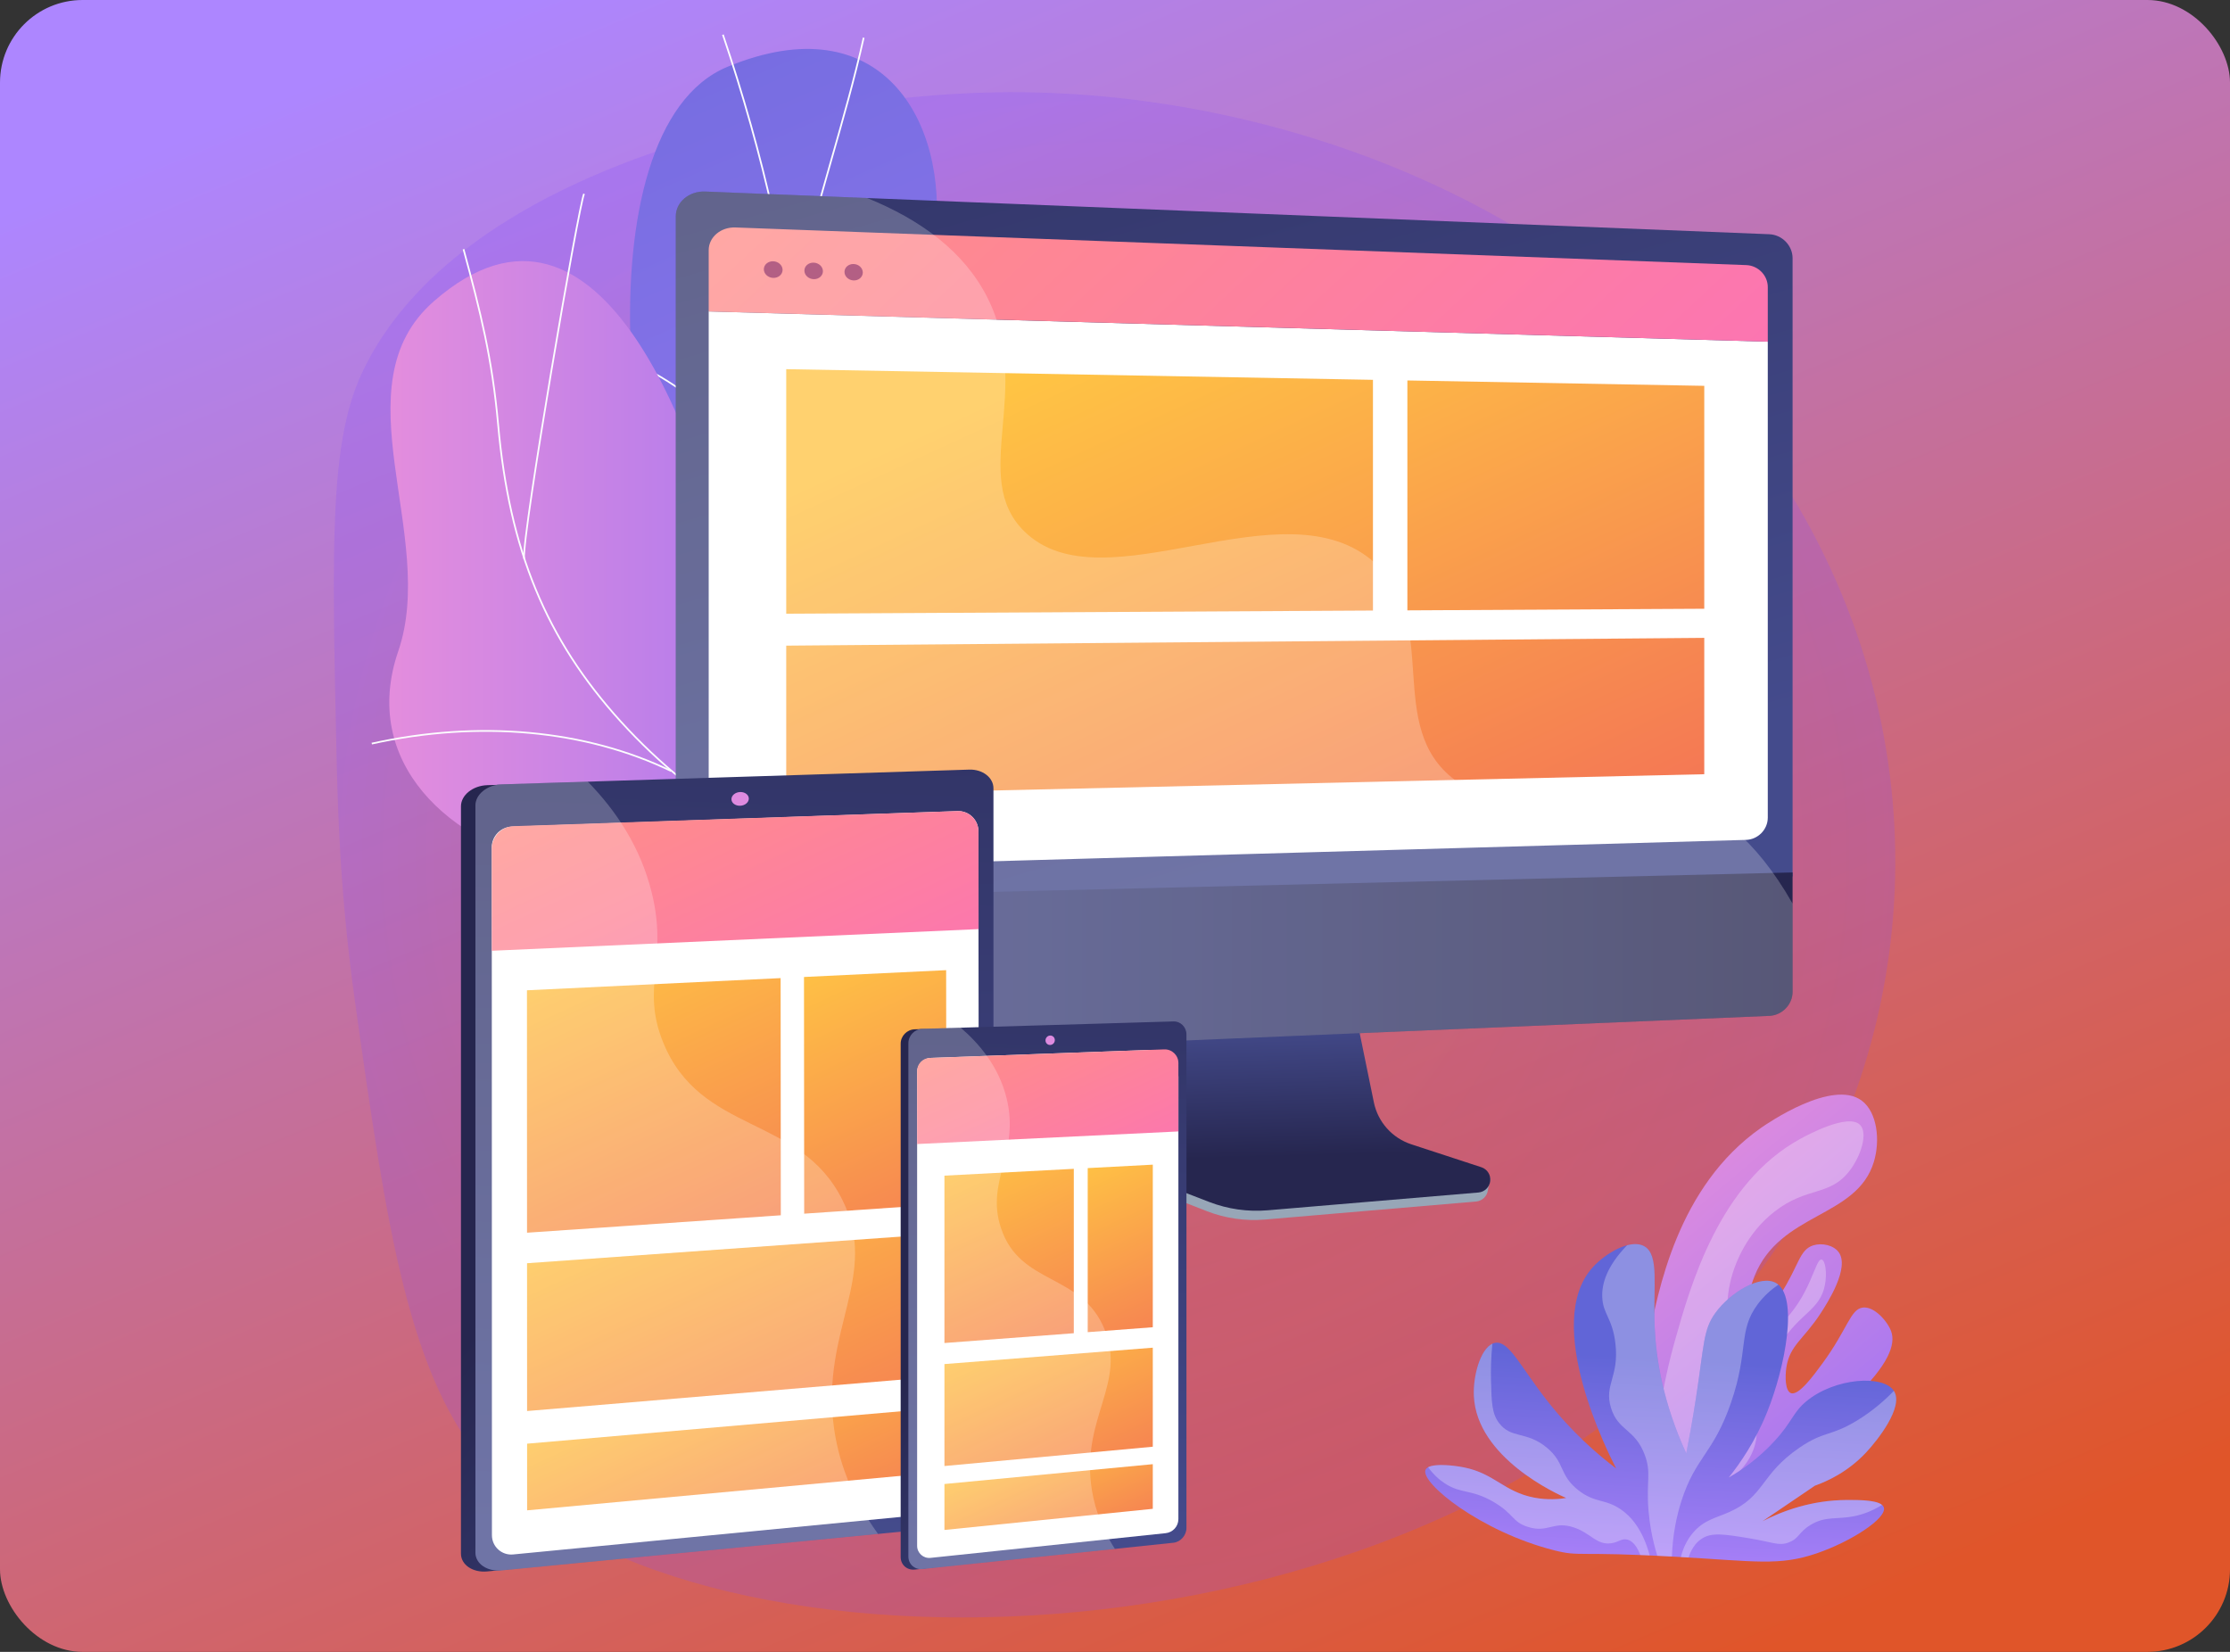 <svg width="648" height="480" viewBox="0 0 648 480" fill="none" xmlns="http://www.w3.org/2000/svg">
<rect x="0" y="0" width="648" height="480" fill="#333333" stroke="none"/>
<rect width="648" height="480" rx="24" fill="url(#paint0_linear)"/>
<path opacity="0.2" d="M289.472 26.827C227.948 27.869 132.759 50.313 105.359 107.99C95.789 128.134 96.438 157.75 97.734 216.979C98.114 234.387 98.745 259.761 103.181 291.245C112.394 356.645 118.664 401.168 142.4 427.094C201.873 492.053 416.705 490.176 508.445 373.228C558.489 309.431 566.188 218.68 520.428 143.676C470.047 61.101 371.836 25.431 289.472 26.827Z" fill="url(#paint1_radial)"/>
<path d="M239.717 275.82C237.985 283.147 235.736 288.977 233.71 296.056C265.103 291.148 296.269 292.159 328.107 287.239C304.179 253.353 283.253 239.474 291.27 192.077C295.033 169.834 308.978 127.094 298.206 106.8C285.933 83.68 269.263 91.458 271.782 69.446C275.719 35.042 255.997 0.964 211.401 19.407C167.389 37.608 180.873 160.313 209.918 191.358C229.333 222.72 248.763 237.558 239.717 275.82Z" fill="url(#paint2_linear)"/>
<path d="M287.534 313.075C284.076 301.889 279.697 290.842 275.462 280.158L273.861 276.113C270.468 267.523 267.587 259.778 265.043 252.946C263.614 249.103 262.263 245.471 260.924 241.962C256.852 231.286 253.977 223.807 252.536 220.059C252.042 218.771 251.715 217.924 251.569 217.539C240.361 188.129 235.972 144.036 233.614 120.35C233.359 117.784 233.129 115.49 232.923 113.521C229.357 79.689 221.587 44.913 209.828 10.159L210.299 10C222.07 44.79 229.848 79.601 233.417 113.468C233.625 115.438 233.853 117.732 234.108 120.3C236.465 143.964 240.85 188.013 252.034 217.362C252.18 217.747 252.505 218.594 253 219.88C254.441 223.628 257.317 231.108 261.389 241.785C262.729 245.296 264.079 248.929 265.51 252.773C268.052 259.603 270.932 267.344 274.322 275.929L275.924 279.974C280.162 290.668 284.545 301.723 288.008 312.928L287.534 313.075Z" fill="#FCFDFE"/>
<path d="M261.089 233.529C254.612 213.748 254.988 187.905 262.177 158.793C268.167 134.541 278.792 108.834 291.328 88.265L291.753 88.523C279.241 109.05 268.636 134.707 262.659 158.912C255.492 187.933 255.113 213.682 261.561 233.375L261.089 233.529Z" fill="#FCFDFE"/>
<path d="M229.167 98.92L228.676 98.845C231.423 81.055 236.44 63.503 241.292 46.531C244.613 34.912 248.047 22.897 250.727 10.902L251.212 11.011C248.529 23.021 245.093 35.042 241.769 46.667C236.923 63.625 231.909 81.16 229.167 98.92Z" fill="#FCFDFE"/>
<path d="M236.667 156.657C224.819 134.57 198.917 110.358 181.237 104.844L181.385 104.372C199.169 109.919 225.206 134.242 237.107 156.425L236.667 156.657Z" fill="#FCFDFE"/>
<path d="M213.481 174.321C222.242 216.662 246.711 207.454 278.464 197.062C273.146 236.977 269.44 276.039 265.817 315.692C244.462 322.333 229.041 326.693 216.948 302.422C203.272 274.974 196.291 258.68 163.13 252.037C129.968 245.393 104.762 221.176 115.72 189.245C127.249 155.641 98.022 112.071 126.093 87.525C175.009 44.754 204.36 130.232 213.481 174.321Z" fill="url(#paint3_linear)"/>
<path d="M262.8 264.785C229.907 248.98 202.939 234.899 180.204 209.832C158.453 185.847 147.772 159.964 144.488 123.287C142.786 104.259 139.41 90.817 134.455 72.483L134.935 72.353C139.896 90.713 143.275 104.174 144.983 123.244C148.255 159.805 158.898 185.601 180.572 209.499C203.244 234.5 230.171 248.558 263.015 264.339L262.8 264.785Z" fill="#FCFDFE"/>
<path d="M221.267 317.549L220.882 317.237C228.449 307.928 236.607 300.356 245.823 294.085C250.534 290.88 255.367 288.701 261.174 286.416L261.356 286.877C255.58 289.149 250.775 291.315 246.103 294.494C236.926 300.737 228.803 308.279 221.267 317.549Z" fill="#FCFDFE"/>
<path d="M194.912 224.267C170.06 212.27 139.224 209.445 108.084 216.315L107.977 215.831C139.224 208.937 170.174 211.773 195.126 223.82L194.912 224.267Z" fill="#FCFDFE"/>
<path d="M152.054 162.408C151.662 159.189 155.854 132.246 159.908 108.102C163.979 83.862 168.678 57.824 169.496 56.21L169.94 56.434C169.238 57.819 164.958 81.034 160.398 108.185C156.349 132.295 152.16 159.183 152.545 162.35L152.054 162.408Z" fill="#FCFDFE"/>
<path d="M409.43 334.953C403.859 333.109 399.694 328.389 398.52 322.587L390.41 282.525L321.04 284.984L312.503 326.72C311.307 332.565 316.093 338.43 321.606 340.582L350.629 351.917C356.028 354.026 361.83 354.865 367.596 354.373L428.933 349.135C430.727 348.982 432.164 347.575 432.373 345.77C432.581 343.965 433.838 341.939 432.127 341.373L409.43 334.953Z" fill="#97A6B7"/>
<path d="M410.116 332.516C404.55 330.695 400.39 326.035 399.218 320.305L391.116 280.746L323.436 283.176L314.906 324.388C313.711 330.16 316.872 335.946 322.379 338.073L351.372 349.265C356.764 351.346 362.562 352.175 368.323 351.69L429.598 346.518C431.389 346.367 432.826 344.978 433.034 343.196C433.243 341.413 432.166 339.732 430.457 339.172L410.116 332.516Z" fill="url(#paint4_linear)"/>
<path d="M520.894 254.669V75.031C520.894 71.348 517.853 68.212 514.126 68.063L204.936 55.657C200.232 55.468 196.37 58.713 196.37 62.869V261.396L520.894 254.669Z" fill="url(#paint5_linear)"/>
<path d="M205.933 90.497V245.575C205.933 249.446 209.517 252.511 213.887 252.387L507.327 244.057C510.83 243.958 513.687 241.052 513.687 237.6V99.288L205.933 90.497Z" fill="white"/>
<path d="M513.689 99.288V83.415C513.689 80.034 510.888 77.162 507.459 77.034L213.724 66.097C209.444 65.938 205.933 68.909 205.933 72.7V90.497L513.689 99.288Z" fill="url(#paint6_linear)"/>
<path d="M227.405 78.424C227.405 79.756 226.189 80.798 224.686 80.751C223.18 80.704 221.959 79.583 221.959 78.245C221.959 76.909 223.18 75.867 224.686 75.919C226.187 75.969 227.405 77.091 227.405 78.424Z" fill="#9D3060"/>
<path d="M239.127 78.809C239.127 80.133 237.925 81.169 236.439 81.124C234.951 81.076 233.744 79.961 233.744 78.633C233.744 77.306 234.952 76.269 236.439 76.32C237.925 76.369 239.127 77.484 239.127 78.809Z" fill="#9D3060"/>
<path d="M250.714 79.188C250.714 80.505 249.525 81.536 248.057 81.49C246.586 81.443 245.393 80.336 245.393 79.015C245.393 77.693 246.586 76.664 248.057 76.715C249.527 76.763 250.714 77.87 250.714 79.188Z" fill="#9D3060"/>
<path d="M196.37 261.396V301.044C196.37 305.2 200.23 308.438 204.936 308.238L514.126 295.191C517.853 295.033 520.894 291.891 520.894 288.208V253.517L196.37 261.396Z" fill="url(#paint7_linear)"/>
<path d="M398.957 177.411L228.464 178.333V107.274L398.957 110.37V177.411Z" fill="url(#paint8_linear)"/>
<path d="M495.231 176.89L408.96 177.358V110.552L495.231 112.118V176.89Z" fill="url(#paint9_linear)"/>
<path d="M495.231 224.97L228.464 231.078V187.613L495.231 185.349V224.97Z" fill="url(#paint10_linear)"/>
<g opacity="0.48">
<path opacity="0.48" d="M487.406 231.477C462.011 222.916 441.003 240.379 422.749 226.629C402.169 211.127 418.803 181.348 399.767 163.802C373.324 139.43 320.456 177.228 297.496 154.25C281.709 138.453 300.332 113.162 286.965 86.559C280.167 73.033 267.433 63.81 251.972 57.543L204.936 55.655C200.232 55.467 196.371 58.712 196.371 62.867V261.394V301.043C196.371 305.198 200.232 308.436 204.936 308.237L514.126 295.189C517.853 295.032 520.894 291.889 520.894 288.206V262.573C510.007 243.359 497.986 235.045 487.406 231.477Z" fill="white"/>
</g>
<path d="M284.559 229.297V437.114C284.559 440.222 281.152 441.133 277.288 441.508L143.623 456.428L141.581 456.626C137.387 457.032 133.948 454.709 133.948 451.461V234.301C133.948 231.053 137.387 228.289 141.581 228.156L144.354 228.068L278.492 228.506C282.354 228.383 284.559 226.189 284.559 229.297Z" fill="url(#paint11_linear)"/>
<path d="M288.681 229.06V436.82C288.681 439.927 285.528 442.774 281.664 443.149L145.778 456.323C141.586 456.729 138.15 454.406 138.15 451.159V234.061C138.15 230.815 141.587 228.05 145.778 227.917L281.664 223.634C285.528 223.51 288.681 225.953 288.681 229.06Z" fill="url(#paint12_linear)"/>
<path d="M148.73 240.201L278.259 235.689C281.557 235.574 284.292 238.208 284.297 241.502L284.539 432.259C284.544 435.839 281.82 438.839 278.249 439.185L149.102 451.693C145.804 452.013 142.947 449.426 142.947 446.118L142.896 246.23C142.896 242.98 145.476 240.313 148.73 240.201Z" fill="white"/>
<path d="M153.124 287.758L226.836 284.218L226.888 353.136L153.146 358.202L153.124 287.758Z" fill="url(#paint13_linear)"/>
<path d="M153.15 367.07L275.013 358.381L275.056 399.79L153.163 410.016L153.15 367.07Z" fill="url(#paint14_linear)"/>
<path d="M149.253 240.072L278.202 235.69C281.55 235.576 284.326 238.253 284.331 241.595L284.362 269.977L142.903 276.275L142.895 246.64C142.896 243.098 145.708 240.193 149.253 240.072Z" fill="url(#paint15_linear)"/>
<path d="M153.166 419.505L275.065 408.938L275.085 427.615L153.171 438.875L153.166 419.505Z" fill="url(#paint16_linear)"/>
<path d="M233.626 283.892L274.932 281.908L275.003 349.831L233.682 352.67L233.626 283.892Z" fill="url(#paint17_linear)"/>
<path d="M217.594 232.058C217.594 233.159 216.465 234.089 215.072 234.136C213.677 234.183 212.545 233.329 212.545 232.227C212.545 231.125 213.677 230.195 215.072 230.149C216.465 230.104 217.594 230.959 217.594 232.058Z" fill="#DE8BDF"/>
<g opacity="0.48">
<path opacity="0.48" d="M244.755 348.614C232.392 323.85 203.5 329.762 192.645 302.755C186.17 286.645 194.231 279.004 189.376 259.349C186.092 246.048 178.92 235.449 170.794 227.127L145.78 227.916C141.589 228.047 138.151 230.813 138.151 234.059V451.159C138.151 454.406 141.589 456.729 145.78 456.323L255.133 445.72C247.036 434.489 243.569 423.925 242.32 414.761C238.445 386.335 255.736 370.61 244.755 348.614Z" fill="white"/>
</g>
<path d="M342.54 300.734V444.154C342.54 446.298 340.704 446.892 338.621 447.11L266.89 455.974L265.799 456.088C263.558 456.323 261.72 454.69 261.72 452.458V303.268C261.72 301.038 263.558 299.158 265.799 299.092L267.28 299.048L339.268 300.15C341.352 300.092 342.54 298.59 342.54 300.734Z" fill="url(#paint18_linear)"/>
<path d="M344.762 300.596V443.995C344.762 446.139 343.061 448.072 340.979 448.29L268.043 455.927C265.802 456.162 263.966 454.529 263.966 452.298V303.13C263.966 300.9 265.802 299.02 268.043 298.954L340.979 296.808C343.062 296.746 344.762 298.452 344.762 300.596Z" fill="url(#paint19_linear)"/>
<path d="M270.468 307.407L334.265 305.08C338.722 304.917 342.424 308.479 342.424 312.931L342.417 441.419C342.417 443.523 340.825 445.287 338.729 445.508L270.385 452.687C268.31 452.905 266.503 451.282 266.503 449.199L266.5 311.516C266.498 309.305 268.253 307.489 270.468 307.407Z" fill="white"/>
<path d="M274.436 341.62L312.03 339.638L312.028 387.407L274.437 390.253L274.436 341.62Z" fill="url(#paint20_linear)"/>
<path d="M274.438 396.372L334.984 391.611L334.982 420.387L274.438 425.995V396.372Z" fill="url(#paint21_linear)"/>
<path d="M274.438 431.219L334.982 425.461V438.432L274.438 444.573V431.219Z" fill="url(#paint22_linear)"/>
<path d="M316.072 339.425L334.987 338.427L334.983 385.668L316.071 387.1L316.072 339.425Z" fill="url(#paint23_linear)"/>
<path d="M270.16 307.419L338.304 304.932C340.553 304.849 342.422 306.648 342.422 308.894L342.42 328.775L266.498 332.435V311.209C266.498 309.169 268.116 307.493 270.16 307.419Z" fill="url(#paint24_linear)"/>
<path d="M306.515 302.234C306.515 302.992 305.909 303.625 305.161 303.65C304.413 303.674 303.804 303.078 303.804 302.32C303.804 301.562 304.411 300.927 305.161 300.905C305.909 300.882 306.515 301.476 306.515 302.234Z" fill="#DE8BDF"/>
<g opacity="0.48">
<path opacity="0.48" d="M321.05 386.482C314.394 369.779 296.454 373.725 290.865 356.845C286.303 343.067 296.451 334.994 292.478 319.039C290.248 310.087 284.765 303.437 279.158 298.627L268.043 298.955C265.802 299.022 263.966 300.9 263.966 303.132V452.299C263.966 454.53 265.802 456.162 268.043 455.929L323.961 450.074C319.473 443.013 317.671 436.559 317.033 431.201C314.714 411.698 327.148 401.782 321.05 386.482Z" fill="white"/>
</g>
<path d="M479.481 448.283C474.333 422.864 476.549 402.434 478.888 390.099C481.725 375.134 487.492 344.709 511.697 327.75C513.605 326.414 532.542 313.401 541.046 319.864C545.431 323.196 546.433 331.247 544.515 337.599C539.564 354.004 517.238 352.185 509.82 370.854C507.35 377.071 506.893 384.657 508.616 385.373C510.737 386.253 516.786 376.976 517.362 376.093C522.754 367.822 522.805 363.14 526.916 361.87C529.44 361.09 532.768 361.821 534.257 363.815C537.646 368.35 530.95 378.69 529.078 381.579C524.181 389.137 520.094 390.856 519.097 397.29C518.669 400.061 518.746 404.158 520.391 404.797C522.615 405.662 526.862 399.871 529.586 396.156C536.909 386.171 537.69 380.365 541.333 379.949C544.73 379.562 548.559 384.098 549.542 386.864C552.225 394.409 541.439 410.469 479.481 448.283Z" fill="url(#paint25_linear)"/>
<path opacity="0.28" d="M480.258 443.925C479.488 420.303 483.316 401.577 486.782 389.291C491.237 373.494 499.618 343.788 523.133 330.932C524.804 330.018 537.096 323.296 540.531 326.896C542.822 329.295 540.791 335.883 537.424 340.245C531.678 347.687 525.061 344.734 515.676 352.041C507.257 358.596 504.299 367.424 503.559 369.736C500.815 378.307 502.24 385.655 502.627 388.362C504.096 398.64 501.084 415.485 480.258 443.925Z" fill="white"/>
<path opacity="0.28" d="M488.643 438.026C501.828 426.227 504.876 416.56 505.11 409.777C505.292 404.492 503.862 398.219 507.906 392.392C510.494 388.665 512.443 389.265 516.916 385.252C526.257 376.871 527.418 365.569 529.343 366.005C530.414 366.249 530.971 369.954 530.276 373.456C528.84 380.68 523.186 381.437 517.537 390.219C513.678 396.218 512.34 402.052 511.634 405.12C509.914 412.609 511.082 415.236 510.081 419.4C508.784 424.796 504.085 431.761 488.643 438.026Z" fill="white"/>
<path d="M487.404 452.39C510.258 453.699 517.052 455.068 527.824 451.4C537.946 447.954 548.327 441.168 547.415 438.054C546.76 435.819 540.408 435.85 536.613 435.868C526.43 435.914 518.031 439.031 512.138 442.046C517.219 438.6 522.303 435.152 527.385 431.706C530.933 430.436 536.939 427.745 542.259 422.057C545.589 418.496 553.244 408.85 550.365 404.216C547.361 399.375 533.088 400.352 524.858 407.218C520.909 410.512 520.904 413.034 515.612 418.786C510.803 424.012 505.837 427.332 502.35 429.333C505.619 425.251 510.063 418.873 513.519 410.279C518.77 397.22 522.735 376.559 516.056 372.803C511.624 370.312 502.84 375.446 498.447 381.529C494.886 386.463 495.235 390.598 492.783 406.448C491.717 413.339 490.672 418.889 489.994 422.332C483.198 407.433 481.226 394.901 480.828 385.688C480.317 373.85 482.276 364.576 477.747 362.107C473.708 359.909 466.498 364.198 462.839 368.224C448.034 384.518 467.569 422.758 469.633 426.706C464.2 422.596 456.715 416.164 449.464 406.869C441.71 396.93 438.436 389.531 434.494 390.193C430.574 390.852 427.991 399.19 428.286 405.645C429.105 423.635 452.622 434.203 455.131 435.29C453.154 435.609 449.798 435.942 445.844 435.188C437.075 433.515 434.34 428.204 425.446 426.403C422.044 425.713 415.088 425 414.231 427.104C412.692 430.883 430.26 445.07 451.58 450.479C459.391 452.459 457.521 450.679 487.404 452.39Z" fill="url(#paint26_linear)"/>
<path opacity="0.28" d="M502.489 439.376C512.896 434.753 511.481 428.467 522.863 420.685C530.153 415.701 531.848 417.517 539.658 412.753C543.954 410.133 547.467 407.126 550.319 404.156C550.332 404.176 550.35 404.197 550.363 404.217C553.239 408.851 545.587 418.497 542.257 422.058C536.937 427.746 530.931 430.437 527.382 431.707C522.301 435.153 517.217 438.601 512.136 442.046C518.028 439.034 526.427 435.917 536.611 435.869C539.918 435.853 545.171 435.83 546.897 437.303C543.839 439.196 541.086 440.109 538.847 440.566C533.743 441.608 530.538 440.443 526.122 443.104C522.578 445.238 522.874 447.049 519.754 448.206C516.819 449.294 515.317 448.147 508.074 446.957C501.025 445.8 497.443 445.259 494.596 447.047C492.444 448.399 491.302 450.626 490.67 452.586C489.941 452.542 489.194 452.496 488.426 452.452C488.993 450.202 490.033 447.621 492.015 445.318C495.158 441.664 498.596 441.105 502.489 439.376Z" fill="white"/>
<path opacity="0.28" d="M472.837 447.365C471.194 446.972 470.408 448.147 468.123 448.442C463.879 448.994 462.29 445.494 457.301 443.832C451.398 441.864 449.901 445.525 444.021 443.704C439.365 442.262 439.966 439.866 433.884 436.364C427.413 432.638 424.671 434.167 419.915 431.091C418.388 430.104 416.642 428.631 414.983 426.342C417.073 425.211 422.545 425.814 425.441 426.401C434.335 428.205 437.07 433.516 445.839 435.186C449.793 435.94 453.146 435.607 455.126 435.289C452.617 434.198 429.1 423.633 428.281 405.643C428.009 399.658 430.212 392.054 433.663 390.458C433.252 394.614 433.195 398.167 433.26 400.961C433.406 407.462 433.521 410.769 435.581 413.481C439.152 418.186 443.505 415.734 449.441 420.624C454.843 425.078 452.961 428.531 458.597 432.99C463.463 436.838 466.344 435.437 470.922 438.557C473.793 440.515 477.282 444.222 479.375 451.98C478.42 451.937 477.508 451.898 476.638 451.862C475.808 449.658 474.609 447.788 472.837 447.365Z" fill="white"/>
<path opacity="0.28" d="M477.97 422.846C475.123 415.095 470.177 415.893 468.116 409.066C466.064 402.28 470.55 400.171 469.407 390.347C468.549 382.987 465.769 381.902 465.584 376.87C465.448 373.161 466.757 368.109 472.807 361.844C474.643 361.362 476.373 361.362 477.742 362.106C482.274 364.574 480.312 373.848 480.823 385.686C481.221 394.899 483.193 407.432 489.989 422.33C490.667 418.887 491.712 413.338 492.778 406.446C495.23 390.596 494.881 386.458 498.442 381.527C502.835 375.444 511.619 370.31 516.051 372.801C516.305 372.943 516.542 373.114 516.762 373.302C514.552 374.808 512.513 376.657 510.8 378.938C504.956 386.717 508.281 392.292 502.984 407.639C497.89 422.399 492.721 423.31 488.621 436.063C487.311 440.137 486.076 445.528 485.822 452.301C484.325 452.219 482.916 452.144 481.58 452.08C480.045 447.057 479.323 442.562 479.013 438.747C478.337 430.352 479.893 428.082 477.97 422.846Z" fill="white"/>
<defs>
<linearGradient id="paint0_linear" x1="148.5" y1="-8.93751e-07" x2="372.834" y2="538.402" gradientUnits="userSpaceOnUse">
<stop stop-color="#AD86FF"/>
<stop offset="1" stop-color="#E05529"/>
</linearGradient>
<radialGradient id="paint1_radial" cx="0" cy="0" r="1" gradientUnits="userSpaceOnUse" gradientTransform="translate(323.87 248.394) rotate(90) scale(221.606 226.87)">
<stop stop-color="#DE5125"/>
<stop offset="1" stop-color="#844AFF"/>
</radialGradient>
<linearGradient id="paint2_linear" x1="335.219" y1="358.821" x2="126.611" y2="-117.735" gradientUnits="userSpaceOnUse">
<stop stop-color="#AA80F9"/>
<stop offset="0.996" stop-color="#6165D7"/>
</linearGradient>
<linearGradient id="paint3_linear" x1="113.122" y1="198.385" x2="278.464" y2="198.385" gradientUnits="userSpaceOnUse">
<stop offset="0.004" stop-color="#E38DDD"/>
<stop offset="1" stop-color="#9571F6"/>
</linearGradient>
<linearGradient id="paint4_linear" x1="372.841" y1="296.775" x2="373.891" y2="336.245" gradientUnits="userSpaceOnUse">
<stop stop-color="#444B8C"/>
<stop offset="0.996" stop-color="#26264F"/>
</linearGradient>
<linearGradient id="paint5_linear" x1="381.45" y1="247.706" x2="265.646" y2="-159.606" gradientUnits="userSpaceOnUse">
<stop stop-color="#444B8C"/>
<stop offset="0.996" stop-color="#26264F"/>
</linearGradient>
<linearGradient id="paint6_linear" x1="265.237" y1="-15.622" x2="476.587" y2="211.71" gradientUnits="userSpaceOnUse">
<stop stop-color="#FF9085"/>
<stop offset="1" stop-color="#FB6FBB"/>
</linearGradient>
<linearGradient id="paint7_linear" x1="196.37" y1="280.882" x2="520.894" y2="280.882" gradientUnits="userSpaceOnUse">
<stop stop-color="#444B8C"/>
<stop offset="0.996" stop-color="#26264F"/>
</linearGradient>
<linearGradient id="paint8_linear" x1="297.387" y1="109.032" x2="389.853" y2="309.828" gradientUnits="userSpaceOnUse">
<stop stop-color="#FFC444"/>
<stop offset="0.996" stop-color="#F36F56"/>
</linearGradient>
<linearGradient id="paint9_linear" x1="414.961" y1="64.393" x2="500.201" y2="249.496" gradientUnits="userSpaceOnUse">
<stop stop-color="#FFC444"/>
<stop offset="0.996" stop-color="#F36F56"/>
</linearGradient>
<linearGradient id="paint10_linear" x1="312.78" y1="102.051" x2="401.293" y2="294.262" gradientUnits="userSpaceOnUse">
<stop stop-color="#FFC444"/>
<stop offset="0.996" stop-color="#F36F56"/>
</linearGradient>
<linearGradient id="paint11_linear" x1="298.856" y1="417.166" x2="190.635" y2="324.678" gradientUnits="userSpaceOnUse">
<stop stop-color="#444B8C"/>
<stop offset="0.996" stop-color="#26264F"/>
</linearGradient>
<linearGradient id="paint12_linear" x1="209.311" y1="445.607" x2="223.579" y2="61.346" gradientUnits="userSpaceOnUse">
<stop stop-color="#444B8C"/>
<stop offset="0.996" stop-color="#26264F"/>
</linearGradient>
<linearGradient id="paint13_linear" x1="168.029" y1="273.695" x2="223.289" y2="393.694" gradientUnits="userSpaceOnUse">
<stop stop-color="#FFC444"/>
<stop offset="0.996" stop-color="#F36F56"/>
</linearGradient>
<linearGradient id="paint14_linear" x1="194.412" y1="341.629" x2="243.837" y2="448.959" gradientUnits="userSpaceOnUse">
<stop stop-color="#FFC444"/>
<stop offset="0.996" stop-color="#F36F56"/>
</linearGradient>
<linearGradient id="paint15_linear" x1="192.606" y1="212.825" x2="244.162" y2="324.783" gradientUnits="userSpaceOnUse">
<stop stop-color="#FF9085"/>
<stop offset="1" stop-color="#FB6FBB"/>
</linearGradient>
<linearGradient id="paint16_linear" x1="199.97" y1="393.295" x2="235.709" y2="470.906" gradientUnits="userSpaceOnUse">
<stop stop-color="#FFC444"/>
<stop offset="0.996" stop-color="#F36F56"/>
</linearGradient>
<linearGradient id="paint17_linear" x1="235.603" y1="276.823" x2="282.879" y2="379.484" gradientUnits="userSpaceOnUse">
<stop stop-color="#FFC444"/>
<stop offset="0.996" stop-color="#F36F56"/>
</linearGradient>
<linearGradient id="paint18_linear" x1="357.84" y1="424.481" x2="290.438" y2="366.879" gradientUnits="userSpaceOnUse">
<stop stop-color="#444B8C"/>
<stop offset="0.996" stop-color="#26264F"/>
</linearGradient>
<linearGradient id="paint19_linear" x1="301.581" y1="448.254" x2="311.291" y2="186.728" gradientUnits="userSpaceOnUse">
<stop stop-color="#444B8C"/>
<stop offset="0.996" stop-color="#26264F"/>
</linearGradient>
<linearGradient id="paint20_linear" x1="279.303" y1="334.807" x2="314.4" y2="411.021" gradientUnits="userSpaceOnUse">
<stop stop-color="#FFC444"/>
<stop offset="0.996" stop-color="#F36F56"/>
</linearGradient>
<linearGradient id="paint21_linear" x1="293.228" y1="383.958" x2="322.094" y2="446.643" gradientUnits="userSpaceOnUse">
<stop stop-color="#FFC444"/>
<stop offset="0.996" stop-color="#F36F56"/>
</linearGradient>
<linearGradient id="paint22_linear" x1="296.981" y1="418.294" x2="316.502" y2="460.684" gradientUnits="userSpaceOnUse">
<stop stop-color="#FFC444"/>
<stop offset="0.996" stop-color="#F36F56"/>
</linearGradient>
<linearGradient id="paint23_linear" x1="313.457" y1="336.647" x2="344.023" y2="403.022" gradientUnits="userSpaceOnUse">
<stop stop-color="#FFC444"/>
<stop offset="0.996" stop-color="#F36F56"/>
</linearGradient>
<linearGradient id="paint24_linear" x1="291.918" y1="293.093" x2="322.487" y2="359.475" gradientUnits="userSpaceOnUse">
<stop stop-color="#FF9085"/>
<stop offset="1" stop-color="#FB6FBB"/>
</linearGradient>
<linearGradient id="paint25_linear" x1="472.914" y1="339.544" x2="558.269" y2="441.122" gradientUnits="userSpaceOnUse">
<stop offset="0.004" stop-color="#E38DDD"/>
<stop offset="1" stop-color="#9571F6"/>
</linearGradient>
<linearGradient id="paint26_linear" x1="480.337" y1="456.332" x2="483.846" y2="394.597" gradientUnits="userSpaceOnUse">
<stop stop-color="#AA80F9"/>
<stop offset="0.996" stop-color="#6165D7"/>
</linearGradient>
</defs>
</svg>

